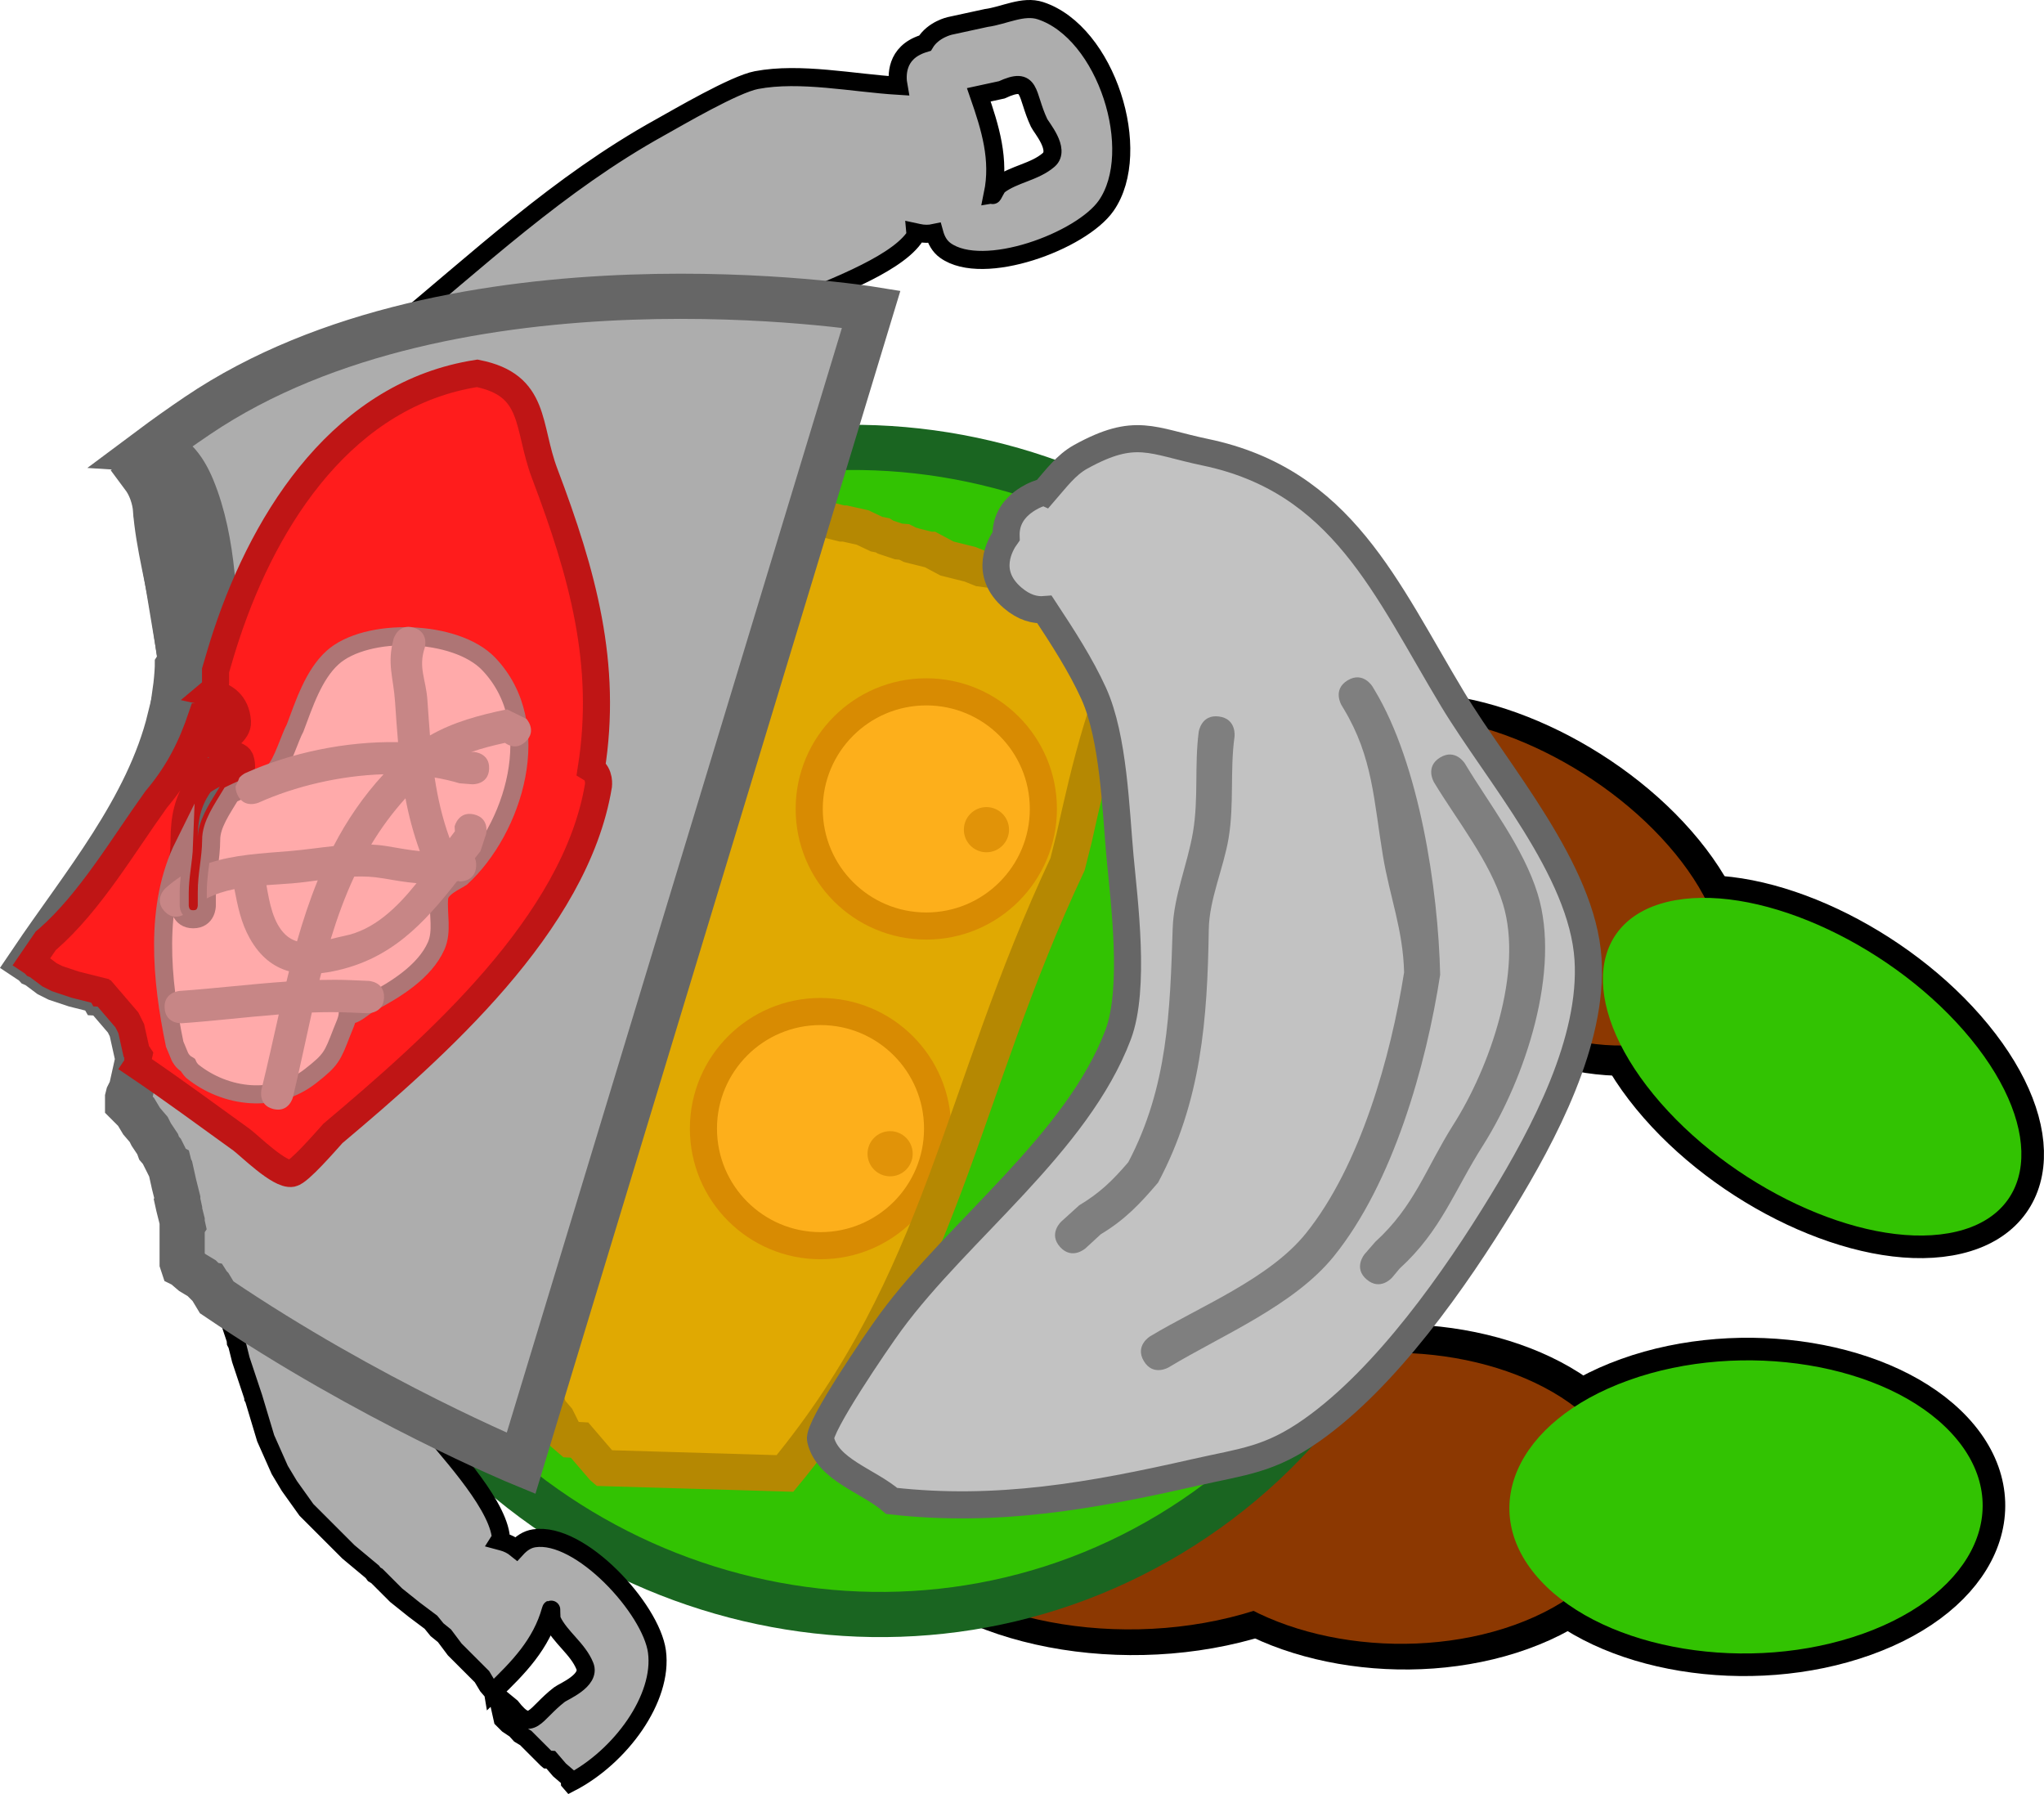 <svg version="1.1" xmlns="http://www.w3.org/2000/svg" xmlns:xlink="http://www.w3.org/1999/xlink" width="113.115" height="99.271" viewBox="0,0,113.115,99.271"><g transform="translate(-193.398,-124.107)"><g data-paper-data="{&quot;isPaintingLayer&quot;:true}" fill-rule="nonzero" stroke-linecap="butt" stroke-linejoin="miter" stroke-miterlimit="10" stroke-dasharray="" stroke-dashoffset="0" style="mix-blend-mode: normal"><g data-paper-data="{&quot;index&quot;:null}"><path d="M296.517,214.499c-6.28,2.253 -14.278,0.942 -17.864,-2.928c-3.586,-3.87 -1.403,-8.835 4.876,-11.088c6.28,-2.253 14.278,-0.942 17.864,2.928c3.586,3.87 1.403,8.835 -4.876,11.088z" fill="#32c302" stroke="#000000" stroke-width="2.5"/><path d="M263.743,212.912c-7.189,2.579 -16.293,1.135 -20.335,-3.227c-4.042,-4.362 -1.49,-9.988 5.699,-12.568c7.189,-2.579 16.293,-1.135 20.335,3.227c4.042,4.362 1.49,9.988 -5.699,12.568z" fill="#32c302" stroke="#000000" stroke-width="3"/><path d="M277.427,213.944c-6.1,2.189 -13.953,0.826 -17.539,-3.045c-3.586,-3.87 -1.549,-8.782 4.552,-10.971c6.1,-2.189 13.953,-0.826 17.539,3.045c3.586,3.87 1.549,8.782 -4.552,10.971z" fill="#32c302" stroke="#000000" stroke-width="3"/><path d="M263.527,212.99c-7.189,2.579 -16.293,1.135 -20.335,-3.227c-4.042,-4.362 -1.49,-9.988 5.699,-12.568c7.189,-2.579 16.293,-1.135 20.335,3.227c4.042,4.362 1.49,9.988 -5.699,12.568z" fill="#8c3801" stroke="none" stroke-width="0"/><path d="M277.211,214.022c-6.1,2.189 -13.953,0.826 -17.539,-3.045c-3.586,-3.87 -1.549,-8.782 4.552,-10.971c6.1,-2.189 13.953,-0.826 17.539,3.045c3.586,3.87 1.549,8.782 -4.552,10.971z" fill="#8c3801" stroke="none" stroke-width="0"/><path d="M296.517,214.499c-6.28,2.253 -14.278,0.942 -17.864,-2.928c-3.586,-3.87 -1.403,-8.835 4.876,-11.088c6.28,-2.253 14.278,-0.942 17.864,2.928c3.586,3.87 1.403,8.835 -4.876,11.088z" fill="#32c302" stroke="none" stroke-width="0"/></g><g data-paper-data="{&quot;index&quot;:null}"><path d="M301.232,192.347c-4.849,0.849 -12.161,-2.589 -16.33,-7.678c-4.169,-5.09 -3.618,-9.904 1.231,-10.752c4.849,-0.849 12.161,2.589 16.33,7.678c4.169,5.09 3.618,9.904 -1.231,10.752z" fill="#32c302" stroke="#000000" stroke-width="2.5"/><path d="M273.062,177.033c-5.465,0.957 -13.765,-2.991 -18.538,-8.818c-4.773,-5.827 -4.213,-11.325 1.252,-12.282c5.465,-0.957 13.765,2.991 18.538,8.818c4.773,5.827 4.213,11.325 -1.252,12.282z" fill="#32c302" stroke="#000000" stroke-width="3"/><path d="M284.797,182.004c-4.849,0.849 -12.064,-2.471 -16.114,-7.415c-4.05,-4.944 -3.403,-9.64 1.447,-10.489c4.849,-0.849 12.064,2.471 16.114,7.415c4.05,4.944 3.403,9.64 -1.447,10.489z" fill="#32c302" stroke="#000000" stroke-width="3"/><path d="M272.918,176.858c-5.465,0.957 -13.765,-2.991 -18.538,-8.818c-4.773,-5.827 -4.213,-11.325 1.252,-12.282c5.465,-0.957 13.765,2.991 18.538,8.818c4.773,5.827 4.213,11.325 -1.252,12.282z" fill="#8c3801" stroke="none" stroke-width="0"/><path d="M284.654,181.828c-4.849,0.849 -12.064,-2.471 -16.114,-7.415c-4.05,-4.944 -3.403,-9.64 1.447,-10.489c4.849,-0.849 12.064,2.471 16.114,7.415c4.05,4.944 3.403,9.64 -1.447,10.489z" fill="#8c3801" stroke="none" stroke-width="0"/><path d="M301.232,192.347c-4.849,0.849 -12.161,-2.589 -16.33,-7.678c-4.169,-5.09 -3.618,-9.904 1.231,-10.752c4.849,-0.849 12.161,2.589 16.33,7.678c4.169,5.09 3.618,9.904 -1.231,10.752z" fill="#32c302" stroke="none" stroke-width="0"/></g><g><g fill="none" stroke="none" stroke-width="1" font-family="sans-serif" font-weight="normal" font-size="12" text-anchor="start"/><g fill="none" stroke="none" stroke-width="1" font-family="sans-serif" font-weight="normal" font-size="12" text-anchor="start"/><path d="M268.515,164.794c9.267,15.372 4.63,35.158 -10.357,44.194c-14.988,9.036 -34.65,3.899 -43.917,-11.473c-9.267,-15.372 -4.63,-35.158 10.357,-44.194c14.988,-9.036 34.65,-3.899 43.917,11.473z" fill="#32c302" stroke="#1a6521" stroke-width="2.5"/></g><path d="M232.326,186.557c0,-3.578 2.901,-6.479 6.479,-6.479c3.578,0 6.479,2.901 6.479,6.479c0,3.578 -2.901,6.479 -6.479,6.479c-3.578,0 -6.479,-2.901 -6.479,-6.479z" fill="#f2eda6" stroke="#000000" stroke-width="1.5"/><path d="M238.18,168.869c0,-3.578 2.901,-6.479 6.479,-6.479c3.578,0 6.479,2.901 6.479,6.479c0,3.578 -2.901,6.479 -6.479,6.479c-3.578,0 -6.479,-2.901 -6.479,-6.479z" fill="#f2eda6" stroke="#000000" stroke-width="1.5"/><path d="M246.738,170.017c0,-0.69 0.56,-1.25 1.25,-1.25c0.69,0 1.25,0.56 1.25,1.25c0,0.69 -0.56,1.25 -1.25,1.25c-0.69,0 -1.25,-0.56 -1.25,-1.25z" fill="#383727" stroke="none" stroke-width="0.5"/><path d="M241.407,187.948c0,-0.69 0.56,-1.25 1.25,-1.25c0.69,0 1.25,0.56 1.25,1.25c0,0.69 -0.56,1.25 -1.25,1.25c-0.69,0 -1.25,-0.56 -1.25,-1.25z" fill="#383727" stroke="none" stroke-width="0.5"/><g><g fill="none" stroke="none" stroke-width="1" font-family="sans-serif" font-weight="normal" font-size="12" text-anchor="start"/><g fill="none" stroke="none" stroke-width="1" font-family="sans-serif" font-weight="normal" font-size="12" text-anchor="start"/><path d="M226.812,205.342l-0.051,-0.044l-1.29,-1.505l-0.498,-0.028l-0.311,-0.267l-0.441,-0.881l-0.411,-0.48l-0.213,-0.595l-0.969,-1.454l-0.103,-0.093l-0.14,-0.391l-0.485,-0.727l-0.311,-0.282l-0.209,-0.348l-0.208,-0.581l-0.485,-0.727l-0.204,-0.185l-0.076,-0.127l-0.197,-0.197l-0.154,-0.242l-0.11,-0.022l-0.023,-0.023l-0.076,-0.045l-0.409,-0.681l-0.508,-0.508l-0.022,-0.11l-0.242,-0.154l-0.197,-0.197l-1.541,-0.925l-0.054,-0.049l-0.025,0.002l-0.351,-0.21l-0.551,-0.351l-0.265,-0.928l-0.111,-0.193l-0.017,-0.222l-0.485,-1.454l-0.386,-0.607l-0.156,-0.703l-0.727,-1.454l-0.255,-0.298l-0.114,-0.375l-0.526,-0.876l-0.016,-0.049l-0.041,-0.064l-0.259,-0.519l-0.109,-0.127l-0.133,-0.6l-0.15,-0.299l-0.248,-0.869v-0.901l0.242,-0.969v-0.465l0.186,-0.744v-0.876l0.028,-0.083l0.043,-0.553l0.228,-0.913v-0.029l0.165,-0.426l0.217,-1.736l0.451,-2.706l-0.067,-0.833l0.203,-0.811v-0.985l0.257,-1.796l0.199,-0.598l0.046,-0.593l0.012,-0.024l0.05,-0.083l0.562,-0.655l0.242,-0.485l0.062,-0.277l0.391,-0.614l0.275,-0.32l0.242,-0.485l0.002,-0.011l0.055,-0.087l0.088,-0.264l0.148,-0.246l-0.03,-0.108l0.036,-0.108l0.009,-0.118l0.233,-0.366l0.242,-0.727l0.03,-0.391l0.185,-0.346l0.485,-1.938v-0.457l2.04,-1.02l0.661,-0.566l0.762,-0.305l0.096,-0.069l0.009,-0.004l0.102,-0.077l0.784,-0.566l0.153,-0.051l0.172,-0.109l0.907,-0.382l0.231,-0.051l0.969,-0.485l0.48,-0.411l0.137,-0.049l0.11,-0.025l0.104,-0.052l0.244,-0.087l0.209,-0.139l0.412,-0.206l0.69,-0.592l0.838,-0.353l0.557,-0.417l0.434,-0.26l0.412,-0.137l1.335,-0.334l0.007,-0.001h3.998l0.637,0.106l0.833,-0.067l0.811,0.203h1.938l0.125,0.031l0.249,0.125l0.089,0.02l0.02,0.011l0.969,0.242h0.149l0.99,0.22l0.779,0.369l0.342,0.068l0.153,0.097l0.727,0.242l0.307,0.024l0.321,0.161l0.089,0.02l0.02,0.011l0.969,0.242h0.061l0.909,0.485l1.28,0.32l0.581,0.233l1.075,0.147l0.995,0.433l1.295,0.216l0.82,0.164l0.366,0.091l0.084,0.028l0.939,0.375l0.298,0.041l0.254,0.161l0.654,0.218l0.8,0.509l0.448,0.149l0.939,0.375l0.073,0.01l0.13,0.195c-2.091,3.241 -3.19,8.174 -3.993,11.785l-0.367,1.466c-6.016,12.783 -6.794,22.996 -15.639,33.711z" fill-opacity="0.847" fill="#ffa403" stroke="#b58802" stroke-width="2"/></g><g><path d="M251.2,151.329c0.619,-0.711 1.186,-1.493 2,-1.943c3.048,-1.684 3.919,-0.878 6.895,-0.257c7.58,1.579 10.002,7.547 13.698,13.679c2.471,4.099 7.17,9.427 7.487,14.366c0.292,4.544 -2.452,9.688 -4.744,13.451c-2.6,4.27 -6.421,9.711 -10.529,12.609c-2.355,1.661 -3.784,1.737 -6.483,2.35c-5.69,1.292 -10.937,2.238 -16.778,1.577c-1.313,-1.135 -3.557,-1.713 -3.939,-3.406c-0.151,-0.67 3.137,-5.481 3.888,-6.502c3.757,-5.108 10.312,-9.882 12.579,-15.887c0.971,-2.574 0.33,-7.432 0.107,-9.857c-0.235,-2.554 -0.347,-6.583 -1.458,-9.031c-0.715,-1.574 -1.717,-3.12 -2.718,-4.638c-0.524,0.043 -1.129,-0.105 -1.765,-0.649c-1.626,-1.388 -0.675,-2.98 -0.365,-3.411c-0.023,-0.675 0.221,-1.476 1.234,-2.087c0.315,-0.19 0.612,-0.306 0.889,-0.365z" fill="#c2c2c2" stroke="#666666" stroke-width="1.5"/><path d="M252.067,193.112c-0.674,-0.739 0.064,-1.413 0.064,-1.413l0.989,-0.896c1.155,-0.696 1.836,-1.36 2.716,-2.385c2.191,-4.16 2.312,-8.358 2.458,-12.934c0.058,-1.806 0.825,-3.559 1.125,-5.341c0.313,-1.857 0.074,-3.67 0.315,-5.53c0,0 0.132,-0.991 1.123,-0.859c0.991,0.132 0.859,1.123 0.859,1.123c-0.257,1.879 -0.012,3.72 -0.327,5.608c-0.277,1.661 -1.072,3.381 -1.097,5.052c-0.075,4.972 -0.412,9.523 -2.804,14.005c-1.01,1.189 -1.842,2.061 -3.174,2.863l-0.836,0.77c0,0 -0.739,0.674 -1.413,-0.064z" fill="#7f7f7f" stroke="none" stroke-width="0.5"/><path d="M267.976,161.753c0.856,-0.516 1.373,0.34 1.373,0.34l0.125,0.208c2.458,4.077 3.517,10.991 3.623,15.742c-0.777,5.028 -2.613,11.543 -5.893,15.59c-2.205,2.721 -6.182,4.356 -9.13,6.134c0,0 -0.856,0.516 -1.373,-0.34c-0.516,-0.856 0.34,-1.373 0.34,-1.373c2.727,-1.644 6.598,-3.18 8.63,-5.706c3.011,-3.742 4.699,-9.804 5.43,-14.437c-0.059,-2.37 -0.788,-4.154 -1.169,-6.431c-0.512,-3.069 -0.557,-5.469 -2.171,-8.147l-0.125,-0.208c0,0 -0.516,-0.856 0.34,-1.373z" fill="#7f7f7f" stroke="none" stroke-width="0.5"/><path d="M269.031,194.908c-0.761,-0.649 -0.111,-1.41 -0.111,-1.41l0.584,-0.672c2.176,-1.987 2.78,-4.031 4.303,-6.455c2.04,-3.192 3.896,-8.517 2.771,-12.225c-0.721,-2.376 -2.543,-4.63 -3.822,-6.751c0,0 -0.516,-0.856 0.34,-1.373c0.856,-0.516 1.373,0.34 1.373,0.34c1.374,2.28 3.231,4.644 4.02,7.195c1.309,4.235 -0.684,10.212 -2.992,13.884c-1.627,2.545 -2.324,4.743 -4.644,6.862l-0.411,0.493c0,0 -0.649,0.761 -1.41,0.111z" fill="#7f7f7f" stroke="none" stroke-width="0.5"/></g><g><path d="M205.519,190.204c4.056,3.953 7.737,8.008 11.263,12.445c1.205,1.517 4.008,4.44 4.318,6.382c0.02,0.125 -0.013,0.235 -0.078,0.337l0.179,0.048c0.28,0.073 0.544,0.205 0.774,0.392c0.273,-0.299 0.588,-0.52 0.985,-0.58c2.554,-0.389 6.471,3.895 6.793,6.263c0.352,2.591 -2.019,5.834 -4.785,7.262l-0.032,-0.037l-0.01,-0.187l-0.564,-0.484l-0.484,-0.564l-0.187,-0.01l-0.024,-0.02l-1.173,-1.173l-0.32,-0.192l-0.251,-0.276l-0.418,-0.279l-0.29,-0.29l-0.153,-0.687l0.003,-0.011l-0.009,-0.015l-0.041,-0.183l-0.242,-0.485l-0.392,-0.458l-0.31,-0.517l-1.508,-1.508l-0.567,-0.756l-0.414,-0.336l-0.336,-0.414l-0.922,-0.692l-1.004,-0.803l-1.065,-1.065l-0.149,-0.089l-0.102,-0.14l-1.323,-1.103l-2.326,-2.326l-0.944,-1.322l-0.532,-0.886l-0.779,-1.754l-0.659,-2.195l-0.03,-0.05l-0.004,-0.058l-0.681,-2.044l-0.207,-0.83l-0.069,-0.13l-0.011,-0.147l-0.407,-1.222l0.011,-0.041l-0.055,-0.092l-0.033,-0.099l-0.463,-0.727l-0.443,-0.739l-0.074,-0.074l-0.058,-0.091l-0.041,-0.008l-0.312,-0.312l-0.517,-0.31l-0.458,-0.392l-0.065,-0.032l-0.043,-0.13v-2.054l0.023,-0.035l-0.023,-0.105v-0.104l-0.209,-0.836l-0.03,-0.136l0.02,-0.03l-0.023,-0.105v-0.104l-0.209,-0.836l-0.187,-0.841l-0.047,-0.093l-0.026,-0.104l-0.037,-0.021l-0.375,-0.75l-0.154,-0.18l-0.08,-0.223l-0.303,-0.455c1.505,0.645 2.617,2.194 3.698,3.248zM220.681,217.736l1.004,0.824c1.141,1.456 1.27,0.398 2.672,-0.683c0.224,-0.173 1.731,-0.775 1.407,-1.581c-0.384,-0.957 -1.362,-1.58 -1.808,-2.509c-0.087,-0.181 -0.022,-0.791 -0.075,-0.597c-0.524,1.9 -1.793,3.201 -3.2,4.547z" fill="#adadad" stroke="#000000" stroke-width="1"/><path d="M214.928,142.55c4.911,-4.041 9.384,-8.282 14.999,-11.394c1.015,-0.563 4.116,-2.387 5.334,-2.617c2.418,-0.458 5.34,0.162 7.857,0.316c-0.098,-0.542 -0.154,-1.824 1.35,-2.322c0.04,-0.013 0.08,-0.025 0.119,-0.037c0.452,-0.756 1.374,-0.956 1.374,-0.956l2.011,-0.437c1.002,-0.135 2.045,-0.719 3.005,-0.404c3.651,1.197 5.732,7.782 3.637,10.79c-1.366,1.961 -6.806,3.986 -8.901,2.476c-0.326,-0.235 -0.505,-0.575 -0.612,-0.966c-0.29,0.062 -0.586,0.059 -0.868,-0.004l-0.181,-0.039c0.011,0.12 -0.01,0.233 -0.085,0.335c-1.161,1.587 -4.988,2.91 -6.753,3.71c-5.162,2.341 -10.287,4.272 -15.699,5.94c-1.695,0.522 -3.737,1.633 -5.617,1.049c-0.939,-0.292 -1.496,-1.275 -2.245,-1.912c0,0 -1.454,-1.422 -0.033,-2.876c0.448,-0.458 0.899,-0.631 1.307,-0.653zM248.34,134.859c-0.041,0.196 0.179,-0.376 0.339,-0.497c0.821,-0.624 1.975,-0.732 2.753,-1.408c0.656,-0.57 -0.411,-1.794 -0.531,-2.049c-0.755,-1.602 -0.387,-2.602 -2.067,-1.827l-1.269,0.275c0.639,1.839 1.174,3.576 0.774,5.506z" data-paper-data="{&quot;index&quot;:null}" fill="#adadad" stroke="#000000" stroke-width="1"/><path d="M222.233,205.082c0,0 -8.348,-3.436 -16.842,-9.188l-0.345,-0.574l-0.074,-0.074l-0.058,-0.091l-0.041,-0.008l-0.312,-0.312l-0.517,-0.31l-0.458,-0.392l-0.065,-0.032l-0.043,-0.13v-2.054l0.023,-0.035l-0.023,-0.105v-0.104l-0.209,-0.836l-0.03,-0.136l0.02,-0.03l-0.023,-0.105v-0.104l-0.209,-0.836l-0.187,-0.841l-0.047,-0.093l-0.026,-0.104l-0.037,-0.021l-0.375,-0.75l-0.154,-0.18l-0.08,-0.223l-0.355,-0.533l-0.138,-0.276l-0.392,-0.458l-0.31,-0.517l-0.467,-0.467v-0.31l0.033,-0.131l0.168,-0.336l0.28,-1.258l0.14,-0.21l-0.047,-0.21l0.047,-0.21l-0.14,-0.21l-0.28,-1.258l-0.242,-0.485l-1.258,-1.467l-0.148,-0.008l-0.073,-0.129l-1.379,-0.345l-0.995,-0.332l-0.428,-0.214l-0.699,-0.524l-0.098,-0.041l-0.072,-0.079l-0.131,-0.087c2.838,-4.207 6.441,-8.45 7.662,-13.453c0.298,-0.014 0.576,-0.034 0.808,-0.036c0.482,-0.003 1.603,-0.231 1.431,0.219c-0.267,0.7 -2.054,2.925 0.321,2.758c0.377,-0.026 -0.69,0.371 -0.907,0.68c-0.7,0.997 -0.858,1.935 -0.868,3.104c0.006,1.009 -0.237,1.892 -0.242,2.908v0.727c0,0 0,0.75 0.75,0.75c0.75,0 0.75,-0.75 0.75,-0.75v-0.727c-0.006,-1.009 0.237,-1.892 0.242,-2.908c-0.018,-1.559 2.067,-3.135 1.617,-4.455c-0.139,-0.409 -1.287,-0.23 -1.132,-0.634c0.208,-0.544 1.009,-0.873 0.969,-1.454c-0.07,-1.025 -0.721,-1.437 -1.482,-1.604c0.165,-0.138 0.27,-0.345 0.27,-0.576v-0.969c0,-3.118 -0.075,-6.838 -1.281,-9.766c-0.487,-1.182 -1.216,-2.101 -2.336,-2.17c0.846,-0.632 1.72,-1.252 2.621,-1.861c14.229,-9.617 37.281,-5.89 37.281,-5.89z" fill="#adadad" stroke="#666666" stroke-width="2.5"/><path d="M202.971,153.078c0.389,1.729 0.637,3.421 0.761,5.142c-0.041,-0.007 -0.083,-0.01 -0.125,-0.01c-0.215,0 -0.408,0.09 -0.545,0.235c-0.297,-2.087 -0.915,-4.146 -1.068,-6.257c0,0 -0.072,-0.933 -0.656,-1.717c0.904,-0.557 1.496,1.996 1.633,2.608z" fill="#adadad" stroke="#666666" stroke-width="2.5"/><path d="M203.4,160.674c0.11,0.224 0.23,0.444 0.36,0.658l-0.137,0.046l0.237,0.711c0.028,0.09 0.072,0.173 0.13,0.246c-0.131,-0.003 -0.259,-0.004 -0.382,-0.005c-0.132,-0.001 -0.316,0.016 -0.52,0.039c0.063,-0.446 0.105,-0.899 0.125,-1.358c0,-0.006 0.001,-0.012 0.001,-0.018c0.07,-0.106 0.133,-0.213 0.186,-0.318z" fill="#adadad" stroke="#666666" stroke-width="2.5"/><path d="" fill="#adadad" stroke="#666666" stroke-width="2.5"/><path d="" fill="#adadad" stroke="#666666" stroke-width="2.5"/><g><path d="M226.514,167.589c-1.268,7.641 -9.026,14.461 -14.689,19.231c-0.453,0.504 -1.871,2.136 -2.273,2.214c-0.684,0.133 -2.374,-1.563 -2.797,-1.867c-1.904,-1.369 -3.811,-2.783 -5.771,-4.106l0.097,-0.146l-0.047,-0.21l0.047,-0.21l-0.14,-0.21l-0.28,-1.258l-0.242,-0.485l-1.258,-1.467l-0.148,-0.008l-0.073,-0.129l-1.379,-0.345l-0.995,-0.332l-0.428,-0.214l-0.699,-0.524l-0.098,-0.041l-0.072,-0.079l-0.131,-0.087c0.259,-0.384 0.524,-0.768 0.794,-1.154c0.038,-0.03 0.076,-0.061 0.114,-0.095c2.334,-2.04 4.186,-5.213 5.993,-7.722c1.295,-1.531 1.986,-3.012 2.517,-4.579c0.325,-0.003 0.57,0.051 0.483,0.28c-0.267,0.7 -2.054,2.925 0.321,2.758c0.377,-0.026 -0.69,0.371 -0.907,0.68c-0.7,0.997 -0.858,1.935 -0.868,3.104c0.006,1.009 -0.237,1.892 -0.242,2.908v0.727c0,0 0,0.75 0.75,0.75c0.75,0 0.75,-0.75 0.75,-0.75v-0.727c-0.006,-1.009 0.237,-1.892 0.242,-2.908c-0.018,-1.559 2.067,-3.135 1.617,-4.455c-0.139,-0.409 -1.287,-0.23 -1.132,-0.634c0.208,-0.544 1.009,-0.873 0.969,-1.454c-0.07,-1.025 -0.721,-1.437 -1.482,-1.604c0.165,-0.138 0.27,-0.345 0.27,-0.576v-0.658c0.182,-0.632 0.374,-1.285 0.6,-1.968c2.21,-6.672 6.601,-13.35 13.878,-14.474c3.301,0.655 2.744,2.924 3.735,5.541c2.115,5.587 3.491,10.565 2.58,16.334c0.498,0.305 0.394,0.948 0.394,0.948z" data-paper-data="{&quot;index&quot;:null}" fill="#ff1c1c" stroke="#bf1515" stroke-width="1.5"/><g><path d="M203.794,183.035c-0.304,-0.151 -0.445,-0.467 -0.445,-0.467l-0.285,-0.687c-0.731,-3.541 -1.146,-7.658 0.517,-11.007c-0.033,0.894 -0.233,1.704 -0.238,2.623v0.727c0,0 0,0.75 0.75,0.75c0.75,0 0.75,-0.75 0.75,-0.75v-0.727c-0.006,-1.009 0.237,-1.892 0.242,-2.908c-0.01,-0.851 0.607,-1.707 1.096,-2.523c0.832,-0.409 1.711,-0.684 2.4,-1.3c0.43,-0.384 0.863,-1.864 1.152,-2.385c0.489,-1.292 1.012,-2.932 2.07,-3.887c1.867,-1.687 6.807,-1.566 8.64,0.351c3.227,3.375 1.365,9.178 -1.514,11.82c-0.284,0.194 -1.181,0.556 -1.229,1.13c-0.074,0.882 0.196,1.841 -0.163,2.65c-0.634,1.431 -2.257,2.422 -3.558,3.11c-0.514,0.271 -0.974,0.811 -1.337,0.679c-0.033,0.338 -0.201,0.663 -0.325,0.983c-0.525,1.363 -0.591,1.536 -1.727,2.427c-1.988,1.56 -4.708,1.209 -6.531,-0.247c0,0 -0.164,-0.139 -0.264,-0.362z" fill="#ffaaaa" stroke="#ae7575" stroke-width="1"/><path d="M214.651,179.316c-0.037,0.896 -0.933,0.858 -0.933,0.858l-0.982,-0.041c-0.684,-0.029 -1.379,-0.026 -2.08,0c-0.349,1.552 -0.672,3.124 -1.046,4.683c0,0 -0.212,0.871 -1.083,0.659c-0.871,-0.212 -0.659,-1.083 -0.659,-1.083c0.342,-1.387 0.645,-2.776 0.957,-4.15c-1.8,0.141 -3.613,0.363 -5.36,0.485c0,0 -0.894,0.062 -0.956,-0.832c-0.062,-0.894 0.832,-0.956 0.832,-0.956c1.928,-0.133 3.93,-0.38 5.91,-0.517c0.046,-0.19 0.093,-0.38 0.141,-0.569c-0.871,-0.244 -1.605,-0.813 -2.173,-1.826c-0.489,-0.872 -0.665,-1.778 -0.849,-2.723c-0.531,0.108 -1.044,0.268 -1.528,0.516v-0.322c-0.004,-0.572 0.073,-1.103 0.141,-1.641c1.384,-0.458 2.879,-0.527 4.448,-0.657c0.809,-0.067 1.616,-0.189 2.426,-0.275c0.73,-1.405 1.627,-2.738 2.767,-3.974c-2.418,0.072 -4.905,0.667 -6.907,1.567c0,0 -0.818,0.367 -1.185,-0.45c-0.078,-0.173 -0.102,-0.326 -0.093,-0.46c0.083,-0.16 0.154,-0.318 0.209,-0.473c0.153,-0.171 0.334,-0.252 0.334,-0.252c2.482,-1.114 5.529,-1.764 8.444,-1.71c-0.064,-0.728 -0.114,-1.466 -0.165,-2.221c-0.095,-1.399 -0.458,-2.104 -0.078,-3.506c0,0 0.253,-0.86 1.113,-0.607c0.86,0.253 0.607,1.113 0.607,1.113c-0.367,1.109 0.064,1.712 0.148,2.897c0.047,0.663 0.09,1.312 0.142,1.953c1.292,-0.739 2.708,-1.121 4.261,-1.445l1.076,0.527c0,0 0.607,0.66 -0.052,1.267c-0.474,0.436 -0.92,0.219 -1.134,0.062c-0.651,0.141 -1.277,0.299 -1.874,0.509l0.138,-0.008c0,0 0.896,0.037 0.858,0.933c-0.037,0.896 -0.933,0.858 -0.933,0.858l-0.707,-0.056c-0.442,-0.134 -0.902,-0.239 -1.375,-0.319c0.169,1.123 0.42,2.235 0.829,3.362c0.098,-0.133 0.196,-0.263 0.292,-0.388l-0.016,-0.27c0,0 0.212,-0.871 1.083,-0.659c0.871,0.212 0.659,1.083 0.659,1.083l-0.312,0.947c-0.103,0.131 -0.205,0.261 -0.306,0.391c0.05,0.115 0.077,0.256 0.07,0.43c-0.037,0.896 -0.933,0.858 -0.933,0.858l-0.027,-0.028c-0.035,0.007 -0.07,0.014 -0.105,0.02c-1.824,2.324 -3.65,4.336 -6.866,4.979c-0.219,0.044 -0.434,0.078 -0.644,0.102c-0.032,0.125 -0.063,0.25 -0.095,0.375c0.582,-0.014 1.16,-0.013 1.731,0.01l0.982,0.041c0,0 0.896,0.037 0.858,0.933zM212.449,175.895c1.63,-0.322 2.905,-1.546 4.001,-2.918c-0.615,-0.053 -1.233,-0.159 -1.916,-0.276c-0.511,-0.087 -1.022,-0.107 -1.532,-0.088c-0.52,1.114 -0.941,2.273 -1.303,3.461c0.263,-0.065 0.516,-0.133 0.75,-0.179zM209.194,175.825c0.194,0.186 0.411,0.303 0.641,0.371c0.329,-1.152 0.701,-2.281 1.148,-3.376c-0.471,0.064 -0.94,0.127 -1.407,0.166c-0.476,0.04 -0.956,0.065 -1.433,0.1c0.167,0.967 0.365,2.083 1.05,2.739zM214.826,170.931c0.657,0.108 1.229,0.222 1.805,0.273c-0.357,-0.982 -0.61,-1.951 -0.795,-2.924c-0.732,0.808 -1.355,1.664 -1.894,2.558c0.294,0.015 0.588,0.044 0.883,0.093z" fill="#c78686" stroke="none" stroke-width="0.5"/><path d="M202.497,174.528c-0.607,-0.66 0.052,-1.267 0.052,-1.267c0.276,-0.249 0.559,-0.465 0.849,-0.653c-0.032,0.289 -0.055,0.583 -0.056,0.889v0.727c0,0 0,0.292 0.183,0.512c-0.246,0.12 -0.647,0.204 -1.027,-0.209z" fill="#c78686" stroke="none" stroke-width="0.5"/></g></g></g></g></g></svg>